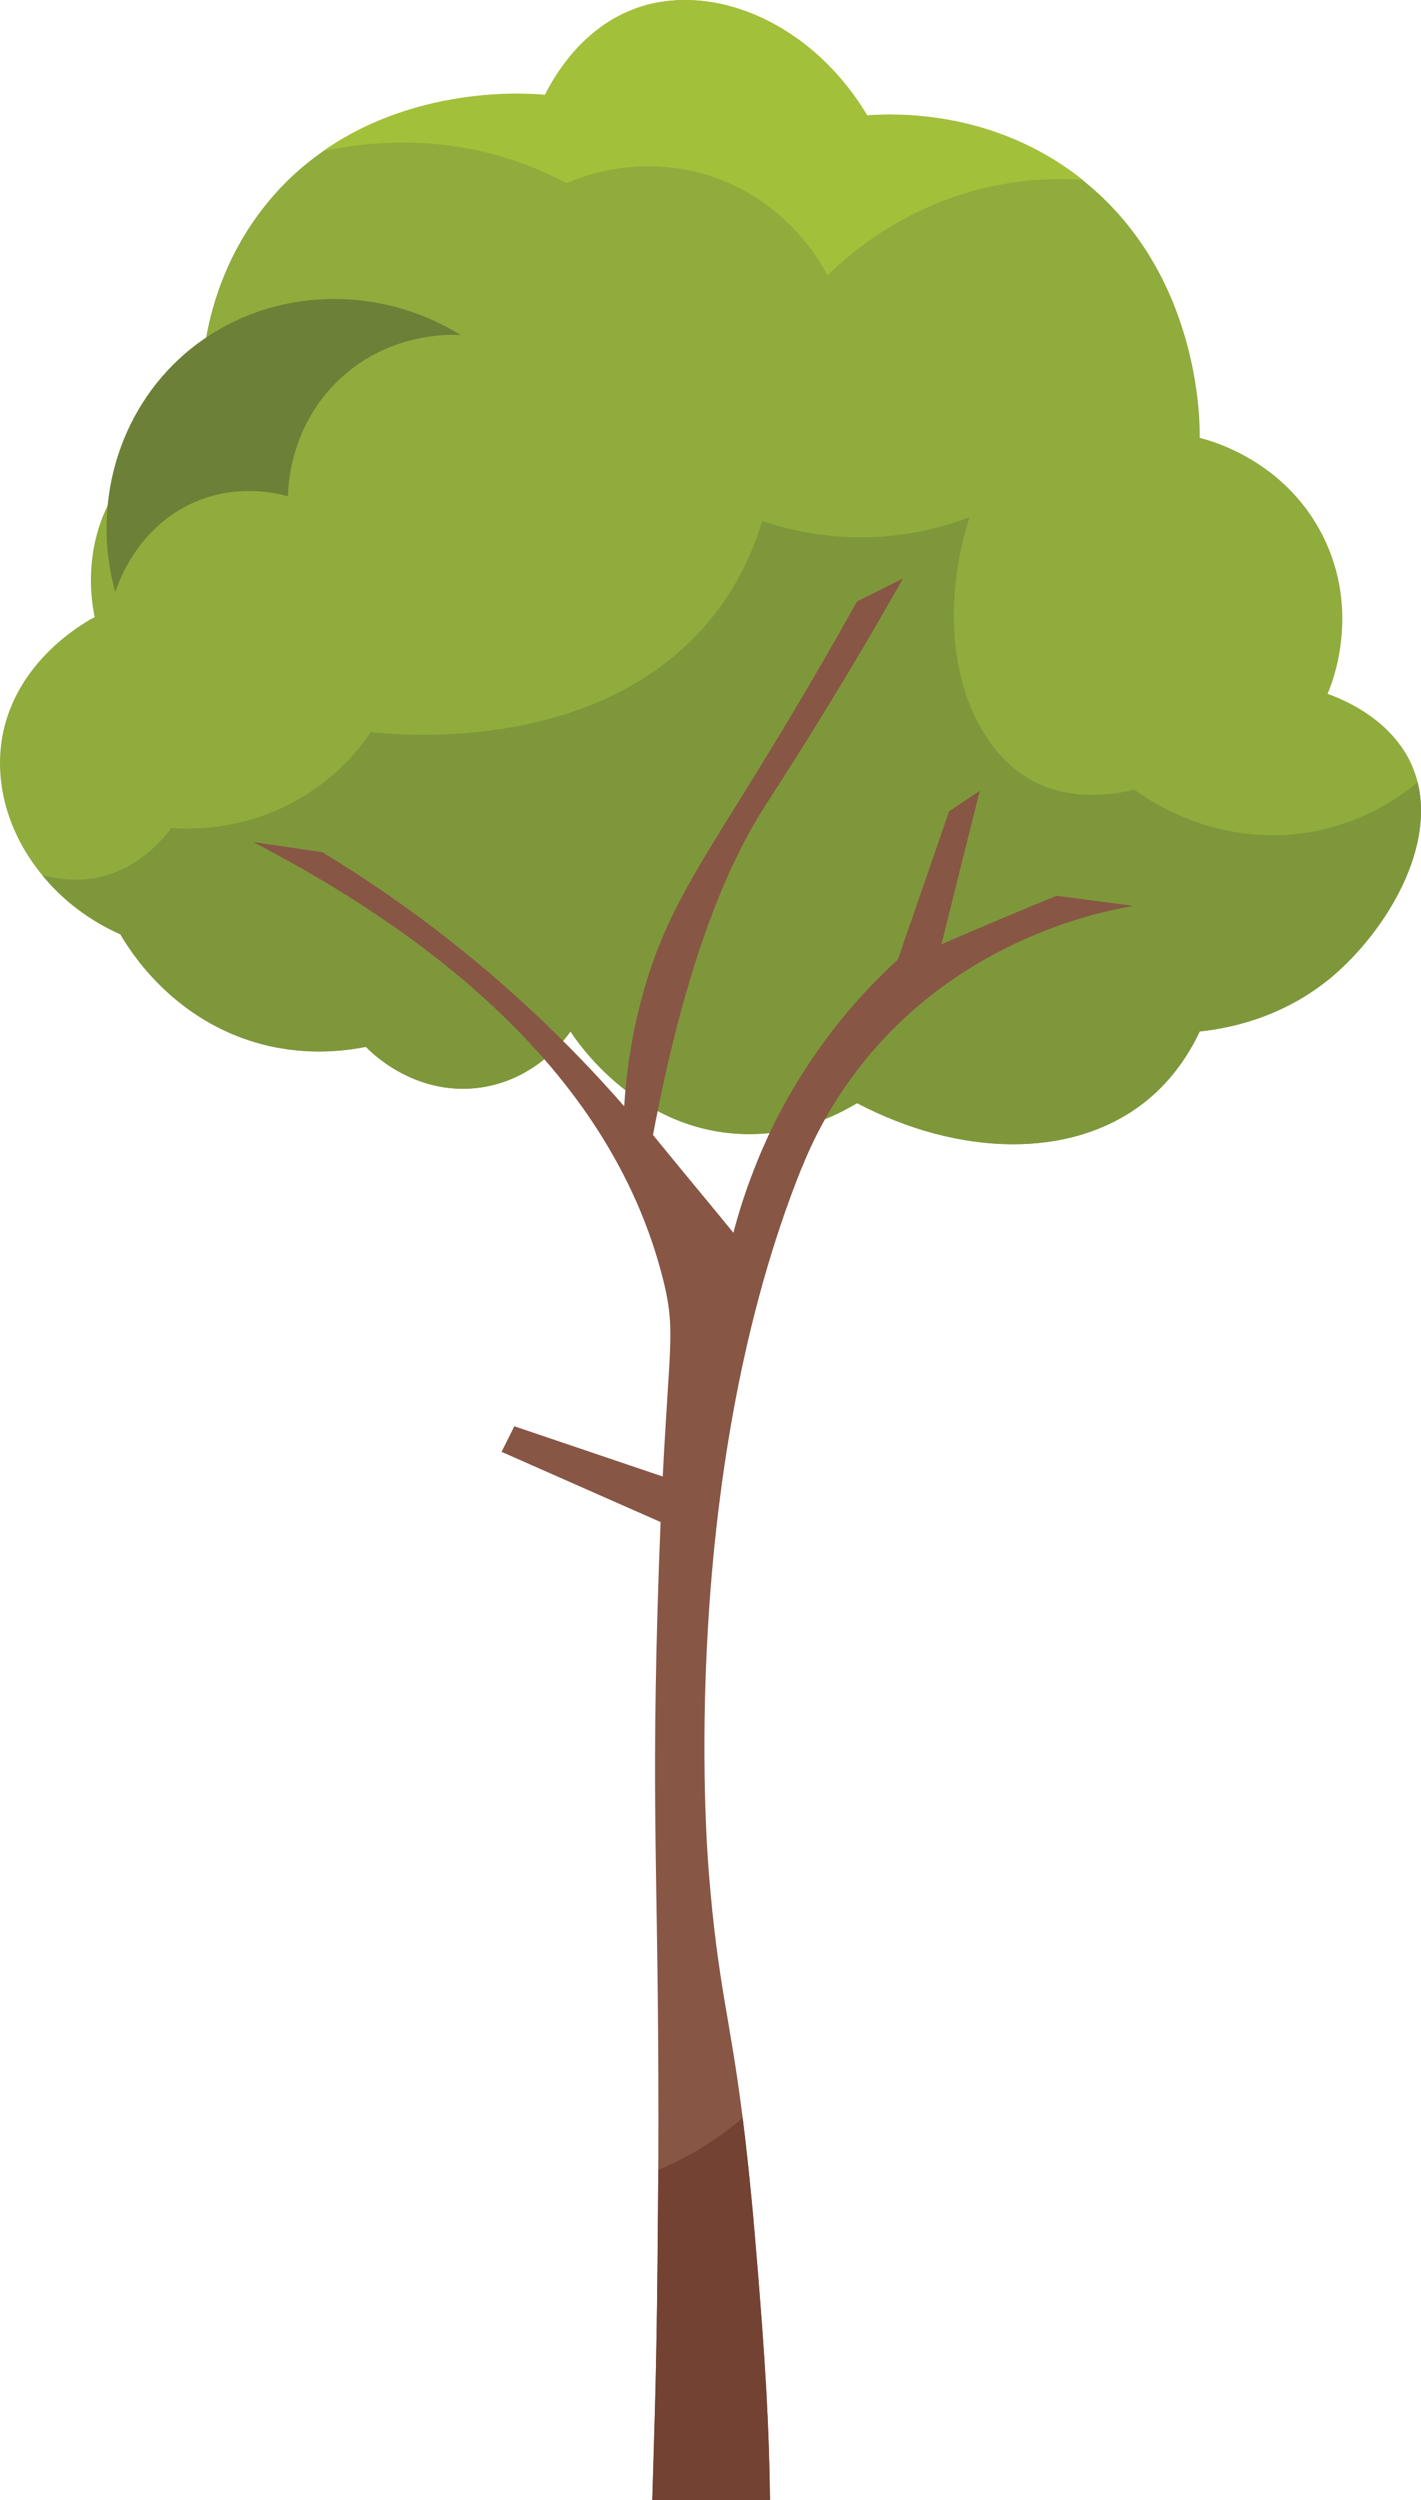<?xml version="1.0" encoding="UTF-8"?>
<svg id="uuid-0adf82eb-7f15-41f0-8806-9867c2a2964d" data-name="Layer 1" xmlns="http://www.w3.org/2000/svg" viewBox="0 0 234.56 412.56">
  <path d="m219.14,161.77c-8.03,6.43-16.77,7.98-21.1,8.44-2.89,6.1-6.59,9.73-9.3,11.83-11.88,9.2-30.27,8.89-47.27,0-3.07,1.85-10.13,5.55-19.43,5.07-17.18-.89-26.78-15.2-27.87-16.9-.79,1.11-5.8,8.11-15.2,9.3-10.67,1.32-17.83-5.98-18.57-6.76-3.7.73-10.61,1.6-18.59-.84-13.58-4.18-20.27-14.87-21.94-17.73-5.24-2.33-9.6-5.73-12.87-9.73-5.6-6.76-8.08-15.25-6.56-23.2,2.38-12.34,13.48-18.52,15.2-19.43-.41-1.82-2.51-12.34,4.23-21.96,4.66-6.66,11.05-9.27,13.5-10.13-.38-4.13-1.37-20.77,10.13-35.47,2.99-3.83,6.33-6.86,9.83-9.3,16.09-11.27,35.14-9.45,36.61-9.27,1.55-3.07,6.13-11.17,15.2-14.36,12.57-4.38,28.83,2.41,38,17.73,4.69-.33,19.76-.84,33.79,9.3.61.43,1.19.89,1.75,1.34,19.46,15.45,19.41,40.08,19.35,42.56,1.77.43,13.96,3.65,20.27,16.06,6.41,12.62,1.55,24.55.84,26.17,9.3,3.42,12.51,8.97,13.53,10.97.58,1.19,1.04,2.41,1.34,3.65,2.89,11.73-6.03,25.56-14.87,32.68Z" style="fill: #8fac3d;"/>
  <path d="m219.14,161.77c-8.03,6.43-16.77,7.98-21.1,8.44-2.89,6.1-6.59,9.73-9.3,11.83-11.88,9.2-30.27,8.89-47.27,0-3.07,1.85-10.13,5.55-19.43,5.07-17.18-.89-26.78-15.2-27.87-16.9-.79,1.11-5.8,8.11-15.2,9.3-10.67,1.32-17.83-5.98-18.57-6.76-3.7.73-10.61,1.6-18.59-.84-13.58-4.18-20.27-14.87-21.94-17.73-5.24-2.33-9.6-5.73-12.87-9.73,3.37.81,7.12,1.17,11.17-.2,4.86-1.62,8.16-5.04,10.13-7.6,3.55.25,12.46.35,21.53-5.07,5.9-3.52,9.47-7.95,11.4-10.77,4,.46,38.05,3.93,56.37-19,2.84-3.55,6.05-8.69,8.23-15.83,4.31,1.47,11.45,3.24,20.27,2.53,5.75-.46,10.49-1.85,13.93-3.17-6.23,19.79-.63,37.85,10.77,43.7,2.1,1.09,7.6,3.39,16.47,1.27,1.93,1.44,13.43,9.7,29.13,6.97,7.7-1.34,13.53-4.81,17.61-8.18,2.89,11.73-6.03,25.56-14.87,32.68Z" style="fill: #7e973b;"/>
  <path d="m187.06,149.5c-5.4.91-29.92,5.65-46.46,28.3-4.66,6.38-7.22,12.13-9.2,17.28-19.1,49.78-14.87,108.15-14.41,113.74,1.52,19,3.45,23.58,5.6,40.66.63,5.09,1.32,11.27,2,19.3,1.85,21.66,2.36,31.89,2.51,43.78h-19.43c.25-9.5.66-18.27.86-38.71.05-5.7.1-10.94.13-15.76.2-46.03-1.19-55.28-.13-92.34,1.27-43.93,3.57-44.18.86-54.87-9.07-35.62-41.27-58.22-67.59-71.92,3.8.56,7.6,1.11,11.4,1.67,4.94,2.99,10.03,6.36,15.2,10.13,14.36,10.51,25.74,21.61,34.63,31.79.56-8.74,2.18-15.4,3.37-19.53,4.51-15.43,11.25-22.88,26.6-48.99,3.85-6.54,6.81-11.83,8.46-14.77l7.6-3.8c-1.42,2.51-3.62,6.33-6.33,10.97-8.49,14.39-15.1,24.45-16.47,26.6-5.83,9.09-12.95,24.88-18.47,54.26,1.39,1.7,2.76,3.37,4.15,5.07,3.04,3.7,6.11,7.37,9.12,11.07.76-2.91,1.8-6.33,3.27-10.11,1.9-4.99,4.56-10.59,8.26-16.37,5.24-8.26,10.97-14.36,15.61-18.59,2.81-8.16,5.65-16.31,8.46-24.47,1.67-1.14,3.37-2.25,5.07-3.39-2.13,8.46-4.23,16.9-6.33,25.33,2.91-1.27,5.88-2.53,8.87-3.8,3.39-1.42,6.76-2.84,10.13-4.21,4.23.56,8.46,1.11,12.67,1.67Z" style="fill: #885645;"/>
  <path d="m178.68,29.68c-5.47-.38-11.58.05-18.01,1.82-12.01,3.34-20.04,10.01-24.07,13.93-1.09-2.08-6.81-12.44-19.63-16.47-11.43-3.6-20.98.2-23.43,1.27-3.85-2.03-8.28-3.85-13.3-5.07-9.65-2.36-18.85-1.93-26.9-.23,16.09-11.27,35.14-9.45,36.61-9.27,1.55-3.07,6.13-11.17,15.2-14.36,12.57-4.38,28.83,2.41,38,17.73,4.69-.33,19.76-.84,33.79,9.3.61.43,1.19.89,1.75,1.34Z" style="fill: #a3c03a;"/>
  <path d="m127.1,412.56h-19.43c.25-9.5.66-18.27.86-38.71.05-5.7.1-10.94.13-15.76,4.18-1.82,8.69-4.15,13.93-8.61.63,5.09,1.32,11.27,2,19.3,1.85,21.66,2.36,31.89,2.51,43.78Z" style="fill: #734232;"/>
  <path d="m76.03,55.29c-1.81-.1-11.48-.43-19.63,6.97-8.5,7.71-8.84,17.92-8.87,19.63-2.17-.6-8.03-1.89-14.57.63-10.17,3.93-13.49,13.81-13.93,15.2-3.98-14.42.47-29.76,11.4-39.27,12.41-10.8,31-12.19,45.6-3.17Z" style="fill: #6c8137;"/>
  <path d="m112.34,244.65l-27.44-9.29c-.7,1.41-1.41,2.81-2.11,4.22,9.57,4.22,19.14,8.44,28.71,12.67l.84-7.6Z" style="fill: #885645;"/>
</svg>